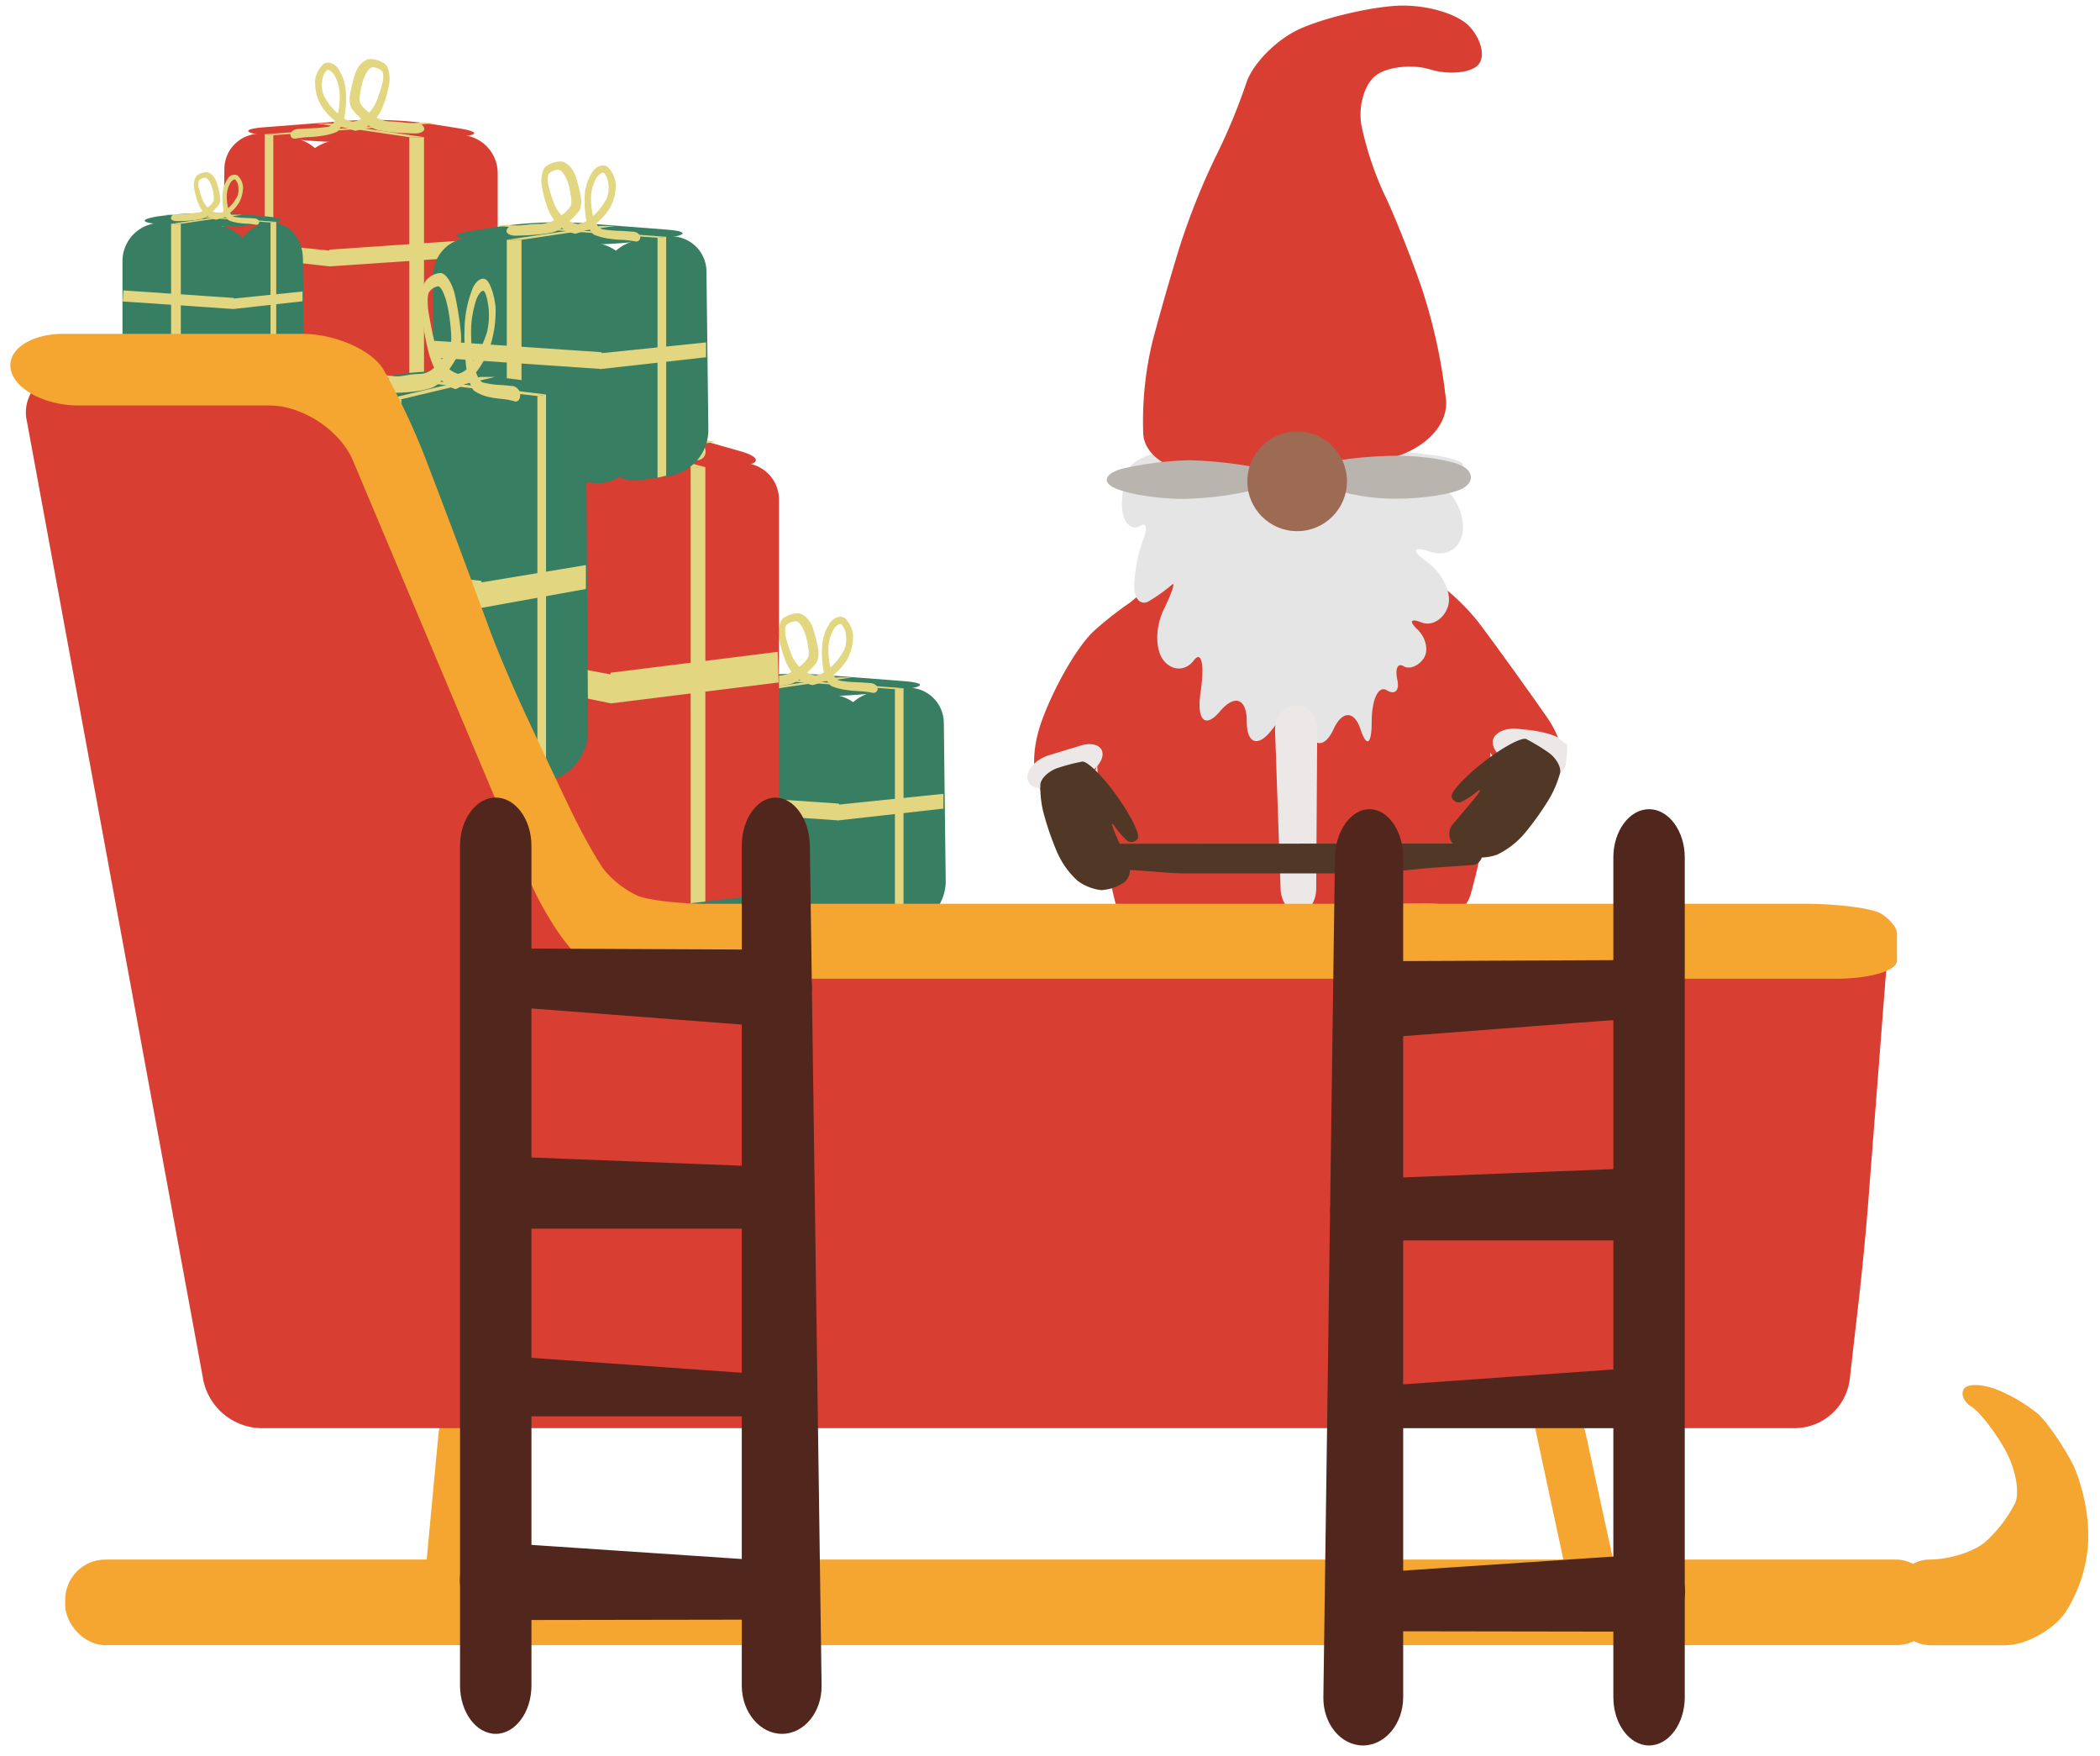 <svg xmlns="http://www.w3.org/2000/svg" width="522.27" height="436.55" viewBox="0 0 522.27 436.55"><defs><style>.cls-1{fill:#d83f32;}.cls-2{fill:#e5e5e5;}.cls-3{fill:#bab4af;}.cls-4{fill:#9d6b53;}.cls-5{fill:#ede8e8;}.cls-6{fill:#513826;}.cls-7{fill:#191919;}.cls-8{fill:#377e62;}.cls-9{fill:#e2d681;}.cls-10{fill:#f5a631;}.cls-11{fill:#51271d;}</style></defs><title>kane</title><g id="Layer_4" data-name="Layer 4"><path class="cls-1" d="M307.57,140.83c-11,0-23.38,4.63-27.52,10.3s-7.51,17.48-7.51,26.25S273.21,199,274,206a136.07,136.07,0,0,0,3.61,19.28c1.16,3.65,6.84,6.65,12.62,6.65h58.92c7.44,0,14.88-4.19,16.53-9.31a141.6,141.6,0,0,0,4.51-22.93,118.39,118.39,0,0,0-.6-26.59c-1.16-7.13-4.81-17.3-8.11-22.6s-15-9.63-26-9.63Z"/><path class="cls-1" d="M285.87,154.34a148,148,0,0,0-8.6,21.59c-1.77,6.1-4.37,14.42-5.78,18.47s-6.07,5.9-10.38,4.08-5.21-10.5-2-19.3,9.12-18.91,13.14-22.47A91.56,91.56,0,0,1,285.39,147C288.61,145.28,288.82,148.57,285.87,154.34Z"/><path class="cls-1" d="M348.82,144.53c1.45,2.07,4.46,8.55,6.7,14.41s8.23,17.39,13.31,25.62,12.66,13,16.84,10.5,3.8-9.92-.84-16.59-12.08-17-16.52-22.94-11.23-11.7-15.09-12.78S347.37,142.47,348.82,144.53Z"/><path class="cls-2" d="M303.33,110.84c-11-.34-21.18,2.32-22.63,5.89s-2.09,8.64-1.4,11.25,2.57,3.88,4.19,2.82,2,.51.78,3.51a36.83,36.83,0,0,0-2.18,11.43c0,3.28,1.68,4.95,3.73,3.69a43.56,43.56,0,0,0,5.59-4c1-1,.12,1.8-2,6.15s-2.13,10,0,12.66,5.5,2.61,7.46,0,2.73.94,1.71,7.91,1.14,9.09,4.81,4.74,6.68-3.24,6.68,2.46,2.87,6.58,6.37,1.94,7.49-4.64,8.86,0,4.23,4.64,6.36,0,5.15-4.64,6.68,0,2.8,3.85,2.8-1.76,1.68-9.17,3.73-7.91,3.24.07,2.64-2.64.1-4.21,1.55-3.34,3.69,0,5-1.93.58-5.18-1.55-7.21-1.72-2.82.93-1.76,5.65-.75,6.68-4-1.35-8.27-5.28-11.08-3.51-3.91.93-2.46,8.08-1.31,8.08-6.15-3.43-10-7.61-11.6-4.19-2.42,0-1.93,7.61-.39,7.61-1.94-9-3.09-20-3.42Z"/><path class="cls-1" d="M284.33,108c.46,6.06,8.5,10.43,17.87,9.71l37-2.82,1.53-.12c11-.83,19.47-7.68,18.9-15.21a135.51,135.51,0,0,0-6.21-28.42c-2.83-8.09-6.94-18.36-9.13-22.81a80.24,80.24,0,0,1-5.67-17c-.93-4.91.75-10.63,3.74-12.71s9-2.68,13.33-1.35,9.61.93,11.69-.9,1.29-6.14-1.74-9.6S354.07.91,346.73,1.47,328.7,4.66,323,7.31s-11.6,8.7-13.08,13.43a147.92,147.92,0,0,1-7.67,18.39A173.23,173.23,0,0,0,293.5,61c-2.08,6.63-5.19,17.44-6.9,24A84.58,84.58,0,0,0,284.33,108Z"/><path class="cls-3" d="M314.13,121.24c4.84-1.54,4.56-3.7-.63-4.8a103.22,103.22,0,0,0-17.61-2,83.13,83.13,0,0,0-16.36,2c-4.49,1.1-5.63,3.26-2.51,4.8s10.75,2.8,17,2.8A80.37,80.37,0,0,0,314.13,121.24Z"/><path class="cls-3" d="M329.48,120.47c-2.86-2-2.57-4.38.65-5.36s11.11-1.79,17.55-1.79,13.75,1.21,16.25,2.68,2.51,3.89,0,5.36S354,124,347.38,124h-.7C340.08,124,332.34,122.43,329.48,120.47Z"/><circle class="cls-4" cx="322.6" cy="119.68" r="12.39"/><path class="cls-5" d="M318.48,221c.11,3.3,2.15,6,4.52,6s4.32-2.7,4.34-6l.25-40c0-3.3-2.38-5.85-5.32-5.67s-5.27,3-5.16,6.33Z"/><path class="cls-6" d="M276.5,209.79a1.69,1.69,0,0,0-1.72,2l.31,2.11a2.61,2.61,0,0,0,2.28,2.12l13.43,1c1.09.08,2.89.15,4,.15h44.9c1.1,0,2.9-.09,4-.19l10.09-1c1.09-.11,2.89-.25,4-.32l8.43-.57a2.69,2.69,0,0,0,2.35-2.1l.23-1.25a1.62,1.62,0,0,0-1.65-2Z"/><path class="cls-5" d="M255.51,193.53c-.23-2.19,2.16-4.77,5.32-5.74l7.82-2.38c3.15-1,5.66,0,5.56,2.22s-2.73,4.82-5.87,5.84l-6.7,2.18C258.5,196.68,255.75,195.72,255.51,193.53Z"/><path class="cls-5" d="M376.59,190.2c-3.1-1.15-5.5-3.78-5.35-5.84s3-3.48,6.25-3.14l2.41.25c3.28.34,6.71,1.25,7.63,2a11.38,11.38,0,0,0,2.1,1.52c.25.06.16,2.27-.2,4.91s-3.18,3.86-6.27,2.71Z"/><path class="cls-1" d="M303.4,223.85c-6.69,0-11.36,6.45-10.38,14.33s5.25,14.34,9.49,14.34,8.9-6.45,10.37-14.34S310.09,223.85,303.4,223.85Z"/><path class="cls-1" d="M341.88,225c-6.94,0-11.66,6.68-10.48,14.84l.11.77c1.18,8.17,6.06,14.85,10.85,14.85s9.47-6.71,10.4-14.91l.07-.65C353.76,231.68,348.83,225,341.88,225Z"/><path class="cls-6" d="M368.92,189.52c-4.73,3.7-8.28,7.58-7.89,8.62a1.87,1.87,0,0,0,2.26,1.31,19.53,19.53,0,0,0,4-2.57c1.37-1.09.92-.12-1,2.15l-5.21,6.2a3.79,3.79,0,0,0,.25,4.55,10.91,10.91,0,0,0,4.76,3.25,12.32,12.32,0,0,0,6.24-.52,21,21,0,0,0,6.93-5.4,74.34,74.34,0,0,0,5.89-8.24,26,26,0,0,0,2.86-6.77c.25-1.46-1.06-3.71-2.91-5a49.1,49.1,0,0,0-5.51-3.33C378.47,183.24,373.64,185.82,368.92,189.52Z"/><path class="cls-7" d="M331.92,243.48a56.23,56.23,0,0,1,.47,7.67V252a3.93,3.93,0,0,0,3.93,4h25.5c2.2,0,4-1.27,4-2.82a4.69,4.69,0,0,0-2.68-4,11.77,11.77,0,0,0-5.7-.56,15.48,15.48,0,0,1-4.35.28c-.74-.16-1.17-1.58-1-3.17s.45-3.58.55-4.43-1.63-1.54-3.83-1.54H335.39A3.26,3.26,0,0,0,331.92,243.48Z"/><path class="cls-7" d="M309.07,237.21a3.26,3.26,0,0,1,3.32,3.94l-.42,2.43c-.37,2.17-.77,5.74-.89,7.94l0,.49a4.29,4.29,0,0,1-4.22,4h-22.1c-2.2,0-4-1.33-4-2.95s.77-3.22,1.71-3.54a7.29,7.29,0,0,1,3.77,0c1.13.32,2.66.72,3.42.88a4.82,4.82,0,0,0,3.08-.88,3.43,3.43,0,0,0,1.11-3.47,40,40,0,0,1-.85-4.43l-.37-3.27c-.07-.62,1.67-1.13,3.87-1.13Z"/><path class="cls-5" d="M288.63,225.12c-6.05,0-11.51.82-12.13,1.74a6.71,6.71,0,0,0-1.12,3c0,.73,1.2,1.49,2.68,1.67s4.71.34,7.2.34H295c2.85,0,7.72,0,10.82.05s7.77.06,10.38.06h20.07l15.85-.05,2.72,0c6.05,0,11-.8,11-1.72a24.29,24.29,0,0,0-.37-3.63c-.21-1.08-5.33-1.92-11.38-1.89Z"/><path class="cls-8" d="M217.1,223a9.19,9.19,0,0,1-9.9,9.36l-30.46-1.92a10.84,10.84,0,0,1-10-10.64v-38.9a9.5,9.5,0,0,1,10-9.55l29.92,1.32a10.69,10.69,0,0,1,10.08,10.44Z"/><path class="cls-8" d="M234.73,179.89a8.79,8.79,0,0,0-10-8.8l-6.64.8a11.53,11.53,0,0,0-9.89,11.19l.15,39.89a8.54,8.54,0,0,0,9.94,8.64l7.11-1a11.68,11.68,0,0,0,9.8-11.36Z"/><path class="cls-8" d="M218.26,172.27a128.47,128.47,0,0,1-19.9.73l-21.61-1.24c-5.49-.32-5.54-1.27-.11-2.13l7.17-1.13a103,103,0,0,1,19.85-.78l21,1.63c5.49.43,5.51,1.36.06,2.08Z"/><polygon class="cls-9" points="185.07 230.94 185.07 171.85 188.74 171.85 188.74 231.17 185.07 230.94"/><polygon class="cls-9" points="167.08 196.97 208.66 199.81 208.44 203.98 166.86 201.14 167.08 196.97"/><polygon class="cls-9" points="188.74 171.85 185.07 171.85 208.34 168.42 212 168.42 188.74 171.85"/><polygon class="cls-9" points="222.56 171.36 224.71 171.12 185.07 168.17 182.49 168.42 222.56 171.36"/><polyline class="cls-9" points="222.56 171.36 222.56 231 224.71 230.51 224.71 171.12"/><polygon class="cls-9" points="208.34 200.08 234.62 197.38 234.62 201.06 208.34 204 208.34 200.08"/><path class="cls-9" d="M216.5,169.84c1,.08,1.78.71,1.78,1.39a1.06,1.06,0,0,1-1.41,1,24.15,24.15,0,0,0-3.19-.37,36.41,36.41,0,0,1-3.65-.37,15.27,15.27,0,0,1-3.19-.87c-.72-.33-1.61-2-2-3.74a26.09,26.09,0,0,1-.37-6.59,12.23,12.23,0,0,1,2.09-5.63c1-1.21,2.55-1.67,3.5-1a6.67,6.67,0,0,1,2.09,4.18,11.75,11.75,0,0,1-1.46,6.14,15,15,0,0,1-4.7,4.76,13.2,13.2,0,0,1-3.87,1.61,9,9,0,0,1-3.08-1.17,10.6,10.6,0,0,1-3.5-4.39,28.33,28.33,0,0,1-1.83-6.44c-.23-1.77.19-3.82.94-4.54a6.32,6.32,0,0,1,3.81-1.32c1.35,0,3,1.62,3.66,3.59a33.71,33.71,0,0,1,1.41,5.64,5.67,5.67,0,0,1-.37,2.92,14.21,14.21,0,0,1-1.93,2.13c-.75.68-1.8,1.64-2.35,2.12a7,7,0,0,1-2.45,1.24,33.74,33.74,0,0,1-4.24.59c-1.52.12-3.8.22-5.06.22s-2.23-.56-2.14-1.25a1.59,1.59,0,0,1,1.62-1.24c.8,0,2.3-.1,3.34-.22s2.65-.22,3.6-.22a7.26,7.26,0,0,0,3.19-.88,28.38,28.38,0,0,0,2.56-1.75A8.18,8.18,0,0,0,201,163.4c.32-.56.08-2.83-.52-5.05s-1.8-4-2.67-3.88a3.84,3.84,0,0,0-2.24.95c-.38.45-.4,1.93-.05,3.3a35.1,35.1,0,0,0,1.56,4.61,9.6,9.6,0,0,0,2.72,3.37,6.88,6.88,0,0,0,3,1.24,5.72,5.72,0,0,0,2.77-1.17,19.9,19.9,0,0,0,2.56-2.42,18.31,18.31,0,0,0,1.83-2.78,7.14,7.14,0,0,0,.41-3.73,4.58,4.58,0,0,0-1.15-2.64c-.43-.24-1.27.32-1.88,1.25a10.85,10.85,0,0,0-1.3,4.24,19.75,19.75,0,0,0,.52,5.42c.4,1.57,1.48,3,2.4,3.15a33.36,33.36,0,0,0,3.71.36C213.81,169.66,215.53,169.76,216.5,169.84Z"/><path class="cls-1" d="M143.35,217.86a8.68,8.68,0,0,0,9.89,8.85l30.56-3.53A11.53,11.53,0,0,0,193.73,212V124.37a9.09,9.09,0,0,0-10-9.19l-30,2.42a11.12,11.12,0,0,0-10,10.81Z"/><path class="cls-1" d="M125.81,122.57a7.77,7.77,0,0,1,9.83-7.85l7,1.54a13,13,0,0,1,9.75,12.15l-.18,89.45c0,5.5-4.39,8.91-9.72,7.58l-7.53-1.88a13.42,13.42,0,0,1-9.64-12.43Z"/><path class="cls-1" d="M142.43,117a69.82,69.82,0,0,0,19.67,1.29L183.78,116c5.47-.58,5.62-2.29.34-3.81L176.41,110a55.75,55.75,0,0,0-19.51-1.36l-21.13,3c-5.45.77-5.53,2.45-.18,3.74Z"/><polygon class="cls-9" points="175.42 224.16 175.42 116.16 171.76 116.16 171.76 224.58 175.42 224.16"/><polygon class="cls-9" points="193.41 162.07 151.83 167.27 152.05 174.88 193.63 169.69 193.41 162.07"/><polygon class="cls-9" points="171.75 116.16 175.42 116.16 152.15 109.88 148.49 109.88 171.75 116.16"/><polygon class="cls-9" points="137.93 115.27 135.78 114.82 175.42 109.44 178 109.88 137.93 115.27"/><polyline class="cls-9" points="137.93 115.27 137.93 224.28 135.78 223.38 135.78 114.82"/><polygon class="cls-9" points="152.15 167.75 125.87 162.82 125.87 169.55 152.15 174.93 152.15 167.75"/><path class="cls-9" d="M144,112.49a2.49,2.49,0,0,0-1.78,2.54c0,1.25.64,2,1.41,1.74a13.84,13.84,0,0,1,3.19-.67,21.34,21.34,0,0,0,3.65-.67,10.61,10.61,0,0,0,3.19-1.6c.72-.59,1.61-3.66,2-6.83A88.21,88.21,0,0,0,156,95a35.32,35.32,0,0,0-2.09-10.3c-1-2.21-2.55-3-3.5-1.87s-1.89,4.61-2.09,7.62a36.46,36.46,0,0,0,1.47,11.24,26.2,26.2,0,0,0,4.7,8.7c1.58,1.62,3.32,2.94,3.86,2.94s1.94-1,3.08-2.14,2.73-4.79,3.5-8a87.12,87.12,0,0,0,1.83-11.77c.23-3.24-.19-7-.94-8.3a5,5,0,0,0-3.81-2.4c-1.35,0-3,2.95-3.66,6.55s-1.29,8.24-1.41,10.3a18.51,18.51,0,0,0,.37,5.36,27.66,27.66,0,0,0,1.93,3.88c.75,1.25,1.81,3,2.35,3.88a6.87,6.87,0,0,0,2.46,2.27,19.36,19.36,0,0,0,4.23,1.07,43.16,43.16,0,0,0,5.06.4,2.12,2.12,0,0,0,2.15-2.27c-.09-1.25-.82-2.28-1.62-2.28a19.82,19.82,0,0,1-3.35-.4,20.87,20.87,0,0,0-3.6-.4,5.11,5.11,0,0,1-3.19-1.61,36.32,36.32,0,0,1-2.56-3.21,15.71,15.71,0,0,1-1.67-3.48c-.31-1-.08-5.18.52-9.23s1.81-7.24,2.67-7.09a3.42,3.42,0,0,1,2.24,1.74c.38.81.4,3.52.06,6s-1.05,6.3-1.57,8.43a19.63,19.63,0,0,1-2.72,6.16c-1,1.25-2.34,2.27-3,2.27s-1.93-1-2.77-2.14a33.4,33.4,0,0,1-2.55-4.42,40.6,40.6,0,0,1-1.83-5.08,23.29,23.29,0,0,1-.42-6.82c.2-2.21.72-4.38,1.15-4.82s1.28.58,1.88,2.27a32.85,32.85,0,0,1,1.3,7.76,65,65,0,0,1-.52,9.9c-.4,2.87-1.48,5.46-2.4,5.76a19.59,19.59,0,0,1-3.71.67C146.68,112.16,145,112.34,144,112.49Z"/><path class="cls-1" d="M73.43,85.22a9.19,9.19,0,0,0,9.89,9.37l30.46-1.93a10.82,10.82,0,0,0,10-10.63V43.13a9.51,9.51,0,0,0-10-9.56L83.85,34.9A10.68,10.68,0,0,0,73.78,45.34Z"/><path class="cls-1" d="M55.8,42.15a8.8,8.8,0,0,1,10-8.81l6.63.8a11.55,11.55,0,0,1,9.89,11.2l-.14,39.88a8.55,8.55,0,0,1-9.94,8.65l-7.12-1a11.66,11.66,0,0,1-9.79-11.35Z"/><path class="cls-1" d="M72.27,34.53a129.68,129.68,0,0,0,19.9.73L113.78,34c5.49-.32,5.54-1.28.11-2.13l-7.18-1.13A102.11,102.11,0,0,0,86.86,30l-21,1.63c-5.48.42-5.51,1.36-.05,2.07Z"/><polygon class="cls-9" points="105.45 93.19 105.45 34.11 101.79 34.11 101.79 93.42 105.45 93.19"/><polygon class="cls-9" points="123.45 59.23 81.87 62.07 82.08 66.23 123.67 63.39 123.45 59.23"/><polygon class="cls-9" points="101.79 34.11 105.45 34.11 82.19 30.68 78.52 30.68 101.79 34.11"/><polygon class="cls-9" points="67.97 33.62 65.81 33.38 105.45 30.43 108.04 30.68 67.97 33.62"/><polyline class="cls-9" points="67.97 33.62 67.97 93.26 65.81 92.77 65.81 33.38"/><polygon class="cls-9" points="82.19 62.34 55.9 59.63 55.9 63.32 82.19 66.26 82.19 62.34"/><path class="cls-9" d="M74,32.1c-1,.08-1.77.71-1.77,1.39s.63,1.11,1.41.95a24.07,24.07,0,0,1,3.18-.36c1,0,2.63-.21,3.66-.37a15.42,15.42,0,0,0,3.19-.88c.71-.32,1.61-2,2-3.73A26.59,26.59,0,0,0,86,22.51,12.42,12.42,0,0,0,84,16.88c-1-1.21-2.55-1.67-3.5-1A6.62,6.62,0,0,0,78.36,20a11.79,11.79,0,0,0,1.46,6.15,15.16,15.16,0,0,0,4.7,4.76,13.39,13.39,0,0,0,3.87,1.61,9.24,9.24,0,0,0,3.08-1.17A10.75,10.75,0,0,0,95,27a28.41,28.41,0,0,0,1.83-6.45c.23-1.77-.2-3.81-.94-4.53A6.29,6.29,0,0,0,92,14.68c-1.35,0-3,1.61-3.65,3.59A33.63,33.63,0,0,0,87,23.9a5.71,5.71,0,0,0,.36,2.93A15,15,0,0,0,89.28,29c.74.69,1.8,1.64,2.35,2.13a6.91,6.91,0,0,0,2.45,1.24,35.81,35.81,0,0,0,4.23.59c1.53.12,3.81.21,5.07.21s2.23-.56,2.14-1.24a1.59,1.59,0,0,0-1.62-1.24c-.8,0-2.31-.1-3.34-.22S97.9,30.2,97,30.2a7.35,7.35,0,0,1-3.18-.88,25.27,25.27,0,0,1-2.56-1.76,7.71,7.71,0,0,1-1.67-1.9c-.32-.56-.08-2.84.52-5.05s1.8-4,2.66-3.88a3.84,3.84,0,0,1,2.25.95c.37.44.4,1.93,0,3.29a33.83,33.83,0,0,1-1.57,4.62A9.43,9.43,0,0,1,90.74,29a6.79,6.79,0,0,1-3,1.25A5.68,5.68,0,0,1,84.94,29a20.65,20.65,0,0,1-2.56-2.42,18.06,18.06,0,0,1-1.83-2.78,7.16,7.16,0,0,1-.42-3.73,4.61,4.61,0,0,1,1.15-2.64c.43-.24,1.28.32,1.88,1.25A10.8,10.8,0,0,1,84.47,23,20.15,20.15,0,0,1,84,28.37c-.4,1.57-1.49,3-2.41,3.14a30.66,30.66,0,0,1-3.7.37C76.72,31.92,75,32,74,32.1Z"/><path class="cls-8" d="M63.65,86a9.2,9.2,0,0,1-9.9,9.37l-13.29-.84a10.83,10.83,0,0,1-10-10.63V65a9.5,9.5,0,0,1,10-9.56L53.4,56A10.69,10.69,0,0,1,63.48,66.45Z"/><path class="cls-8" d="M75.34,64.35c-.06-5.5-4-9.53-8.84-8.95S57.78,61,57.8,66.45L57.87,86c0,5.5,4,9.45,8.91,8.79S75.61,89,75.55,83.52Z"/><path class="cls-8" d="M66.57,55.64a119.58,119.58,0,0,1-18.65.56l-7.46-.42c-5.49-.32-6-1.21-1.1-2a98.24,98.24,0,0,1,18.85-.62l7.06.55C70.75,54.16,71.34,55,66.57,55.64Z"/><polygon class="cls-9" points="42.55 94.61 42.55 55.64 44.97 55.64 44.97 94.76 42.55 94.61"/><polygon class="cls-9" points="30.68 72.21 58.11 74.08 57.97 76.83 30.54 74.96 30.68 72.21"/><polygon class="cls-9" points="44.97 55.64 42.55 55.64 57.9 53.38 60.32 53.38 44.97 55.64"/><polygon class="cls-9" points="67.28 55.32 68.7 55.16 42.55 53.22 40.85 53.38 67.28 55.32"/><polyline class="cls-9" points="67.28 55.32 67.28 94.66 68.7 94.33 68.7 55.16"/><polygon class="cls-9" points="57.9 74.26 75.24 72.48 75.24 74.91 57.9 76.85 57.9 74.26"/><path class="cls-9" d="M63.29,54.32c.64,0,1.17.46,1.17.91a.7.7,0,0,1-.93.63,17.83,17.83,0,0,0-2.11-.24c-.64,0-1.72-.13-2.41-.24a10.57,10.57,0,0,1-2.1-.58,4.08,4.08,0,0,1-1.31-2.46A17.86,17.86,0,0,1,55.36,48a8,8,0,0,1,1.38-3.71,1.85,1.85,0,0,1,2.31-.68,4.43,4.43,0,0,1,1.38,2.75,7.83,7.83,0,0,1-1,4.06,9.86,9.86,0,0,1-3.1,3.13,8.64,8.64,0,0,1-2.55,1.07,6,6,0,0,1-2-.78,7,7,0,0,1-2.31-2.89,19.39,19.39,0,0,1-1.21-4.25,4.12,4.12,0,0,1,.62-3,4.17,4.17,0,0,1,2.52-.87c.89,0,2,1.06,2.41,2.36a21.67,21.67,0,0,1,.93,3.72,3.7,3.7,0,0,1-.24,1.93,9.39,9.39,0,0,1-1.28,1.4l-1.55,1.4a4.46,4.46,0,0,1-1.61.82,23,23,0,0,1-2.8.39c-1,.08-2.5.14-3.34.14s-1.47-.37-1.41-.82a1.06,1.06,0,0,1,1.07-.82c.53,0,1.52-.06,2.2-.14s1.75-.15,2.38-.15a4.78,4.78,0,0,0,2.1-.58A19,19,0,0,0,52,51.32a5.1,5.1,0,0,0,1.1-1.25,7.14,7.14,0,0,0-.34-3.33c-.4-1.46-1.19-2.61-1.76-2.56a2.47,2.47,0,0,0-1.48.63,3.22,3.22,0,0,0,0,2.17,23.56,23.56,0,0,0,1,3,6.32,6.32,0,0,0,1.79,2.22,4.48,4.48,0,0,0,2,.82,3.77,3.77,0,0,0,1.82-.77,13.7,13.7,0,0,0,1.69-1.59A12.44,12.44,0,0,0,59,48.86a4.67,4.67,0,0,0,.27-2.46,3,3,0,0,0-.75-1.74c-.29-.16-.85.21-1.24.82a7.21,7.21,0,0,0-.87,2.8,13.1,13.1,0,0,0,.35,3.57c.26,1,1,2,1.58,2.08a19.75,19.75,0,0,0,2.45.24C61.51,54.2,62.64,54.26,63.29,54.32Z"/><path class="cls-8" d="M158.06,110.73a9.19,9.19,0,0,1-9.89,9.37l-30.46-1.93a10.83,10.83,0,0,1-10-10.63V68.64a9.51,9.51,0,0,1,10-9.56l29.92,1.32a10.7,10.7,0,0,1,10.08,10.45Z"/><path class="cls-8" d="M175.7,67.66a8.8,8.8,0,0,0-10-8.81l-6.64.8a11.55,11.55,0,0,0-9.89,11.2l.14,39.88a8.56,8.56,0,0,0,9.95,8.65l7.11-1a11.66,11.66,0,0,0,9.8-11.35Z"/><path class="cls-8" d="M159.22,60a128.29,128.29,0,0,1-19.89.72l-21.62-1.24c-5.49-.31-5.53-1.27-.1-2.12l7.17-1.13a102.14,102.14,0,0,1,19.85-.78l21,1.63c5.48.42,5.51,1.36.06,2.07Z"/><polygon class="cls-9" points="126.04 118.7 126.04 59.62 129.7 59.62 129.7 118.93 126.04 118.7"/><polygon class="cls-9" points="108.05 84.74 149.63 87.58 149.41 91.74 107.83 88.9 108.05 84.74"/><polygon class="cls-9" points="129.7 59.62 126.04 59.62 149.31 56.18 152.97 56.18 129.7 59.62"/><polygon class="cls-9" points="163.53 59.13 165.68 58.88 126.04 55.94 123.46 56.18 163.53 59.13"/><polyline class="cls-9" points="163.53 59.13 163.53 118.77 165.68 118.28 165.68 58.88"/><polygon class="cls-9" points="149.31 87.84 175.59 85.14 175.59 88.83 149.31 91.77 149.31 87.84"/><path class="cls-9" d="M157.47,57.61c1,.08,1.78.7,1.78,1.39a1.06,1.06,0,0,1-1.41,1,24.15,24.15,0,0,0-3.19-.37c-1,0-2.62-.2-3.66-.36a15.31,15.31,0,0,1-3.18-.88c-.72-.32-1.61-2-2-3.73a26.12,26.12,0,0,1-.36-6.59,12.27,12.27,0,0,1,2.09-5.64c1-1.2,2.55-1.67,3.5-1a6.72,6.72,0,0,1,2.09,4.17,11.7,11.7,0,0,1-1.47,6.15,15.05,15.05,0,0,1-4.7,4.76,13.48,13.48,0,0,1-3.86,1.61A9.2,9.2,0,0,1,140,56.88a10.8,10.8,0,0,1-3.5-4.4A28.82,28.82,0,0,1,134.7,46c-.23-1.77.19-3.81.94-4.54a6.3,6.3,0,0,1,3.81-1.31c1.35,0,3,1.61,3.66,3.58a35,35,0,0,1,1.41,5.64,5.71,5.71,0,0,1-.37,2.93,14.21,14.21,0,0,1-1.93,2.12c-.75.69-1.81,1.64-2.35,2.12a6.81,6.81,0,0,1-2.46,1.25,33.83,33.83,0,0,1-4.23.58c-1.52.12-3.8.22-5.07.22s-2.22-.56-2.14-1.24a1.6,1.6,0,0,1,1.62-1.25,32.7,32.7,0,0,0,3.35-.22c1-.12,2.65-.21,3.6-.21a7.39,7.39,0,0,0,3.19-.88c.8-.49,2-1.28,2.56-1.76a8.14,8.14,0,0,0,1.67-1.9c.31-.57.08-2.84-.52-5.05s-1.81-4-2.67-3.88a3.9,3.9,0,0,0-2.25.95c-.37.44-.39,1.92-.05,3.29A34.61,34.61,0,0,0,138,51.09a9.51,9.51,0,0,0,2.72,3.37,6.75,6.75,0,0,0,3,1.25,5.59,5.59,0,0,0,2.76-1.18,19.25,19.25,0,0,0,2.56-2.41,17.81,17.81,0,0,0,1.83-2.78,7.19,7.19,0,0,0,.42-3.74A4.54,4.54,0,0,0,150.21,43c-.43-.24-1.28.32-1.88,1.24A11.07,11.07,0,0,0,147,48.46a19.77,19.77,0,0,0,.53,5.42c.4,1.57,1.48,3,2.4,3.14a33.25,33.25,0,0,0,3.71.37C154.78,57.43,156.49,57.53,157.47,57.61Z"/><path class="cls-8" d="M128.22,188a8.82,8.82,0,0,1-9.9,9L87.8,193.85a11.35,11.35,0,0,1-10-11V107.68a9.2,9.2,0,0,1,10-9.28l30,2.14a11,11,0,0,1,10,10.71Z"/><path class="cls-8" d="M145.77,106.1A8,8,0,0,0,135.89,98L129,99.34a12.63,12.63,0,0,0-9.8,11.91l.18,76.73a7.73,7.73,0,0,0,9.78,7.85l7.4-1.64a12.94,12.94,0,0,0,9.7-12.15Z"/><path class="cls-8" d="M129.21,100a79.15,79.15,0,0,1-19.74,1.15l-21.66-2c-5.48-.5-5.6-2-.27-3.38l7.55-1.92a63,63,0,0,1,19.61-1.22l21.09,2.64c5.46.69,5.52,2.18.14,3.32Z"/><polygon class="cls-9" points="96.16 194.71 96.16 99.27 99.82 99.27 99.82 195.08 96.16 194.71"/><polygon class="cls-9" points="78.16 139.84 119.75 144.43 119.53 151.16 77.94 146.57 78.16 139.84"/><polygon class="cls-9" points="99.82 99.27 96.16 99.27 119.43 93.72 123.09 93.72 99.82 99.27"/><polygon class="cls-9" points="133.65 98.48 135.8 98.08 96.16 93.32 93.58 93.72 133.65 98.48"/><polyline class="cls-9" points="133.65 98.48 133.65 194.81 135.8 194.02 135.8 98.08"/><polygon class="cls-9" points="119.43 144.86 145.71 140.5 145.71 146.45 119.43 151.2 119.43 144.86"/><path class="cls-9" d="M127.59,96a2.25,2.25,0,0,1,1.78,2.25c0,1.1-.64,1.8-1.41,1.54a15.72,15.72,0,0,0-3.19-.6,24.41,24.41,0,0,1-3.66-.59,11.17,11.17,0,0,1-3.18-1.42c-.72-.52-1.61-3.23-2-6a67.69,67.69,0,0,1-.36-10.64,28.11,28.11,0,0,1,2.09-9.1c1-2,2.55-2.7,3.5-1.66s1.88,4.08,2.09,6.74a28.69,28.69,0,0,1-1.47,9.93,22.5,22.5,0,0,1-4.7,7.69c-1.58,1.43-3.32,2.6-3.86,2.6a7.37,7.37,0,0,1-3.09-1.89c-1.15-1-2.72-4.23-3.5-7.09a70.31,70.31,0,0,1-1.82-10.41c-.23-2.86.19-6.16.94-7.33a5.06,5.06,0,0,1,3.81-2.13c1.35,0,3,2.61,3.66,5.8a85.76,85.76,0,0,1,1.41,9.1,14.45,14.45,0,0,1-.37,4.73,25.1,25.1,0,0,1-1.93,3.43L110,94.37a6.65,6.65,0,0,1-2.46,2,21.86,21.86,0,0,1-4.23.94,47.33,47.33,0,0,1-5.07.36,2,2,0,0,1-2.14-2c.09-1.11.82-2,1.62-2a21.43,21.43,0,0,0,3.34-.36,24.32,24.32,0,0,1,3.61-.35,5.42,5.42,0,0,0,3.19-1.42,32.64,32.64,0,0,0,2.55-2.84,13,13,0,0,0,1.68-3.07c.31-.91.08-4.58-.53-8.16s-1.8-6.4-2.66-6.27a3.41,3.41,0,0,0-2.25,1.54c-.37.71-.39,3.11,0,5.32s1,5.56,1.57,7.45a16.4,16.4,0,0,0,2.72,5.44,5.78,5.78,0,0,0,3,2,4.84,4.84,0,0,0,2.77-1.89,27.6,27.6,0,0,0,2.56-3.91,32.56,32.56,0,0,0,1.83-4.49,18.24,18.24,0,0,0,.42-6c-.2-1.95-.72-3.87-1.15-4.26s-1.28.52-1.88,2a26.38,26.38,0,0,0-1.31,6.86,50.89,50.89,0,0,0,.53,8.75c.4,2.54,1.48,4.83,2.4,5.09a21.49,21.49,0,0,0,3.71.59C124.9,95.73,126.61,95.89,127.59,96Z"/><path class="cls-10" d="M386.1,346.74c-3.37,0-5.18,4.4-4,9.78l7.87,36.69c1.16,5.37,4.9,9.77,8.32,9.77s5.25-4.39,4.08-9.77l-8-36.7C393.18,351.14,389.47,346.74,386.1,346.74Z"/><path class="cls-10" d="M117.49,346.74c-4.14,0-7.95,4.48-8.46,10L105.62,393c-.52,5.47,2.19,10,6,10s7.46-4.47,8.08-9.93l4.16-36.37C124.5,351.21,121.63,346.74,117.49,346.74Z"/><path class="cls-1" d="M6.68,104.68a9.65,9.65,0,0,1,9.83-11.8H78.06c6.6,0,14,2.74,16.38,6.08s6.45,11.07,9,17.18l4,9.73c2.51,6.1,6.55,16.12,9,22.26L122.23,163c2.41,6.14,6.86,16,9.89,21.83l5.08,9.84c3,5.86,7.81,15.28,10.62,20.92s10.52,10.26,17.12,10.26H458.28a11,11,0,0,1,11.08,12l-4.74,61.19c-.5,6.58-1.54,17.33-2.3,23.89L460,343.18a13.85,13.85,0,0,1-13.39,11.92H64.77a15,15,0,0,1-14.18-11.8Z"/><path class="cls-10" d="M19.51,100.82c-8.25,0-15.83-4-16.83-8.91S7.6,83,15.85,83H75.06c8.25,0,17.39,4,20.32,8.91A169,169,0,0,1,105.43,113c2.59,6.7,6.69,17.5,9.11,24s5.78,15.57,7.47,20.16,5.57,13.72,8.62,20.28,8,17.07,11,23.35,6.94,13.33,8.75,15.66a24.12,24.12,0,0,0,8.2,6.27c2.7,1.11,10.38,2,17.07,2H448.77c8.25,0,16.79,1.1,19,2.43s4,3.53,4,4.86v6.89c0,2.45-6.75,4.45-15,4.45h-291c-8.25,0-18-2.37-21.58-5.26S135,226.62,131.77,219L87.83,114.64C84.63,107,75.26,100.82,67,100.82Z"/><rect class="cls-10" x="16.21" y="387.78" width="465.42" height="21.28" rx="10" ry="10"/><path class="cls-10" d="M470.77,397.78c0-5.5,4.08-10,9.05-10s11.33-2,14.12-4.56a34.3,34.3,0,0,0,7.23-9.5c1.2-2.72.06-8.7-2.53-13.3s-6.33-9.39-8.32-10.64-2.81-3.31-1.81-4.56,4.74-1.08,8.32.38A39.75,39.75,0,0,1,507,351.68c2,1.88,5.57,7,8,11.4s4.34,12.48,4.34,18v2a36,36,0,0,1-5.79,18c-3.18,4.39-9.86,8-14.84,8H480.18c-5.17,0-9.41-4.5-9.41-10Z"/><path class="cls-11" d="M114.41,210.31c0-6.6,4-12,8.88-12s8.88,5.4,8.88,12v208.8c0,6.6-4,12-8.88,12s-8.88-5.4-8.88-12Z"/><path class="cls-11" d="M192.87,198.31c-4.61,0-8.39,5.4-8.39,12v208.8c0,6.6,4.51,12,10,12s9.94-5.4,9.85-12l-2.91-208.8C201.33,203.71,197.48,198.31,192.87,198.31Z"/><path class="cls-11" d="M114.74,296.3c-.34-5.07,4.78-9,11.37-8.74l64.53,2.53c6.59.26,12,3.83,12,7.94s-5.4,7.47-12,7.47H127.35C120.75,305.5,115.07,301.36,114.74,296.3Z"/><path class="cls-11" d="M127.32,337.27c-6.59-.47-12.25,2.69-12.58,7s4.78,7.89,11.38,7.89h64.51c6.6,0,12-2.14,12-4.77s-5.39-5.16-12-5.63Z"/><path class="cls-11" d="M126.37,383.74c-6.59-.45-12,3.67-12,9.14s5.4,9.94,12,9.93l64.24-.1c6.6,0,12-3.13,12-6.94s-5.39-7.28-12-7.72Z"/><path class="cls-11" d="M190.57,236.12c6.6,0,11.7,4.53,11.33,10s-6.06,9.51-12.64,9l-60.32-4.62c-6.59-.51-11.76-4-11.5-7.82s5.87-6.87,12.47-6.84Z"/><path class="cls-11" d="M419,213.2c0-6.6-4-12-8.88-12s-8.88,5.4-8.88,12V422c0,6.6,4,12,8.88,12s8.88-5.4,8.88-12Z"/><path class="cls-11" d="M340.58,201.2c4.62,0,8.39,5.4,8.39,12V422c0,6.6-4.5,12-10,12s-9.94-5.4-9.85-12L332,213.2C332.12,206.6,336,201.2,340.58,201.2Z"/><path class="cls-11" d="M418.72,299.19c.33-5.07-4.79-9-11.38-8.74L342.81,293c-6.59.26-12,3.84-12,7.94s5.4,7.48,12,7.48H406.1C412.7,308.4,418.38,304.25,418.72,299.19Z"/><path class="cls-11" d="M406.13,340.16c6.59-.47,12.25,2.69,12.59,7s-4.79,7.9-11.39,7.9H342.82c-6.6,0-12-2.15-12-4.78s5.39-5.16,12-5.63Z"/><path class="cls-11" d="M407.09,386.63c6.58-.44,12,3.67,12,9.14s-5.4,9.94-12,9.93l-64.24-.1c-6.6,0-12-3.13-12-6.94s5.39-7.27,12-7.72Z"/><path class="cls-11" d="M342.88,239c-6.6,0-11.69,4.53-11.32,10s6.05,9.51,12.64,9l60.32-4.62c6.58-.51,11.75-4,11.49-7.82s-5.86-6.87-12.46-6.84Z"/><path class="cls-6" d="M277.83,198c3.48,4.88,5.79,9.61,5.13,10.49a1.87,1.87,0,0,1-2.54.62,19.71,19.71,0,0,1-3.17-3.61c-1-1.43-.84-.38.35,2.34l3.24,7.43a3.77,3.77,0,0,1-1.53,4.29,10.94,10.94,0,0,1-5.48,1.76A12.2,12.2,0,0,1,268,219a21,21,0,0,1-5.12-7.15,74.07,74.07,0,0,1-3.31-9.56,25.7,25.7,0,0,1-.83-7.3c.18-1.48,2.07-3.26,4.21-4a47,47,0,0,1,6.22-1.63C270.45,189.23,274.35,193.08,277.83,198Z"/></g></svg>
